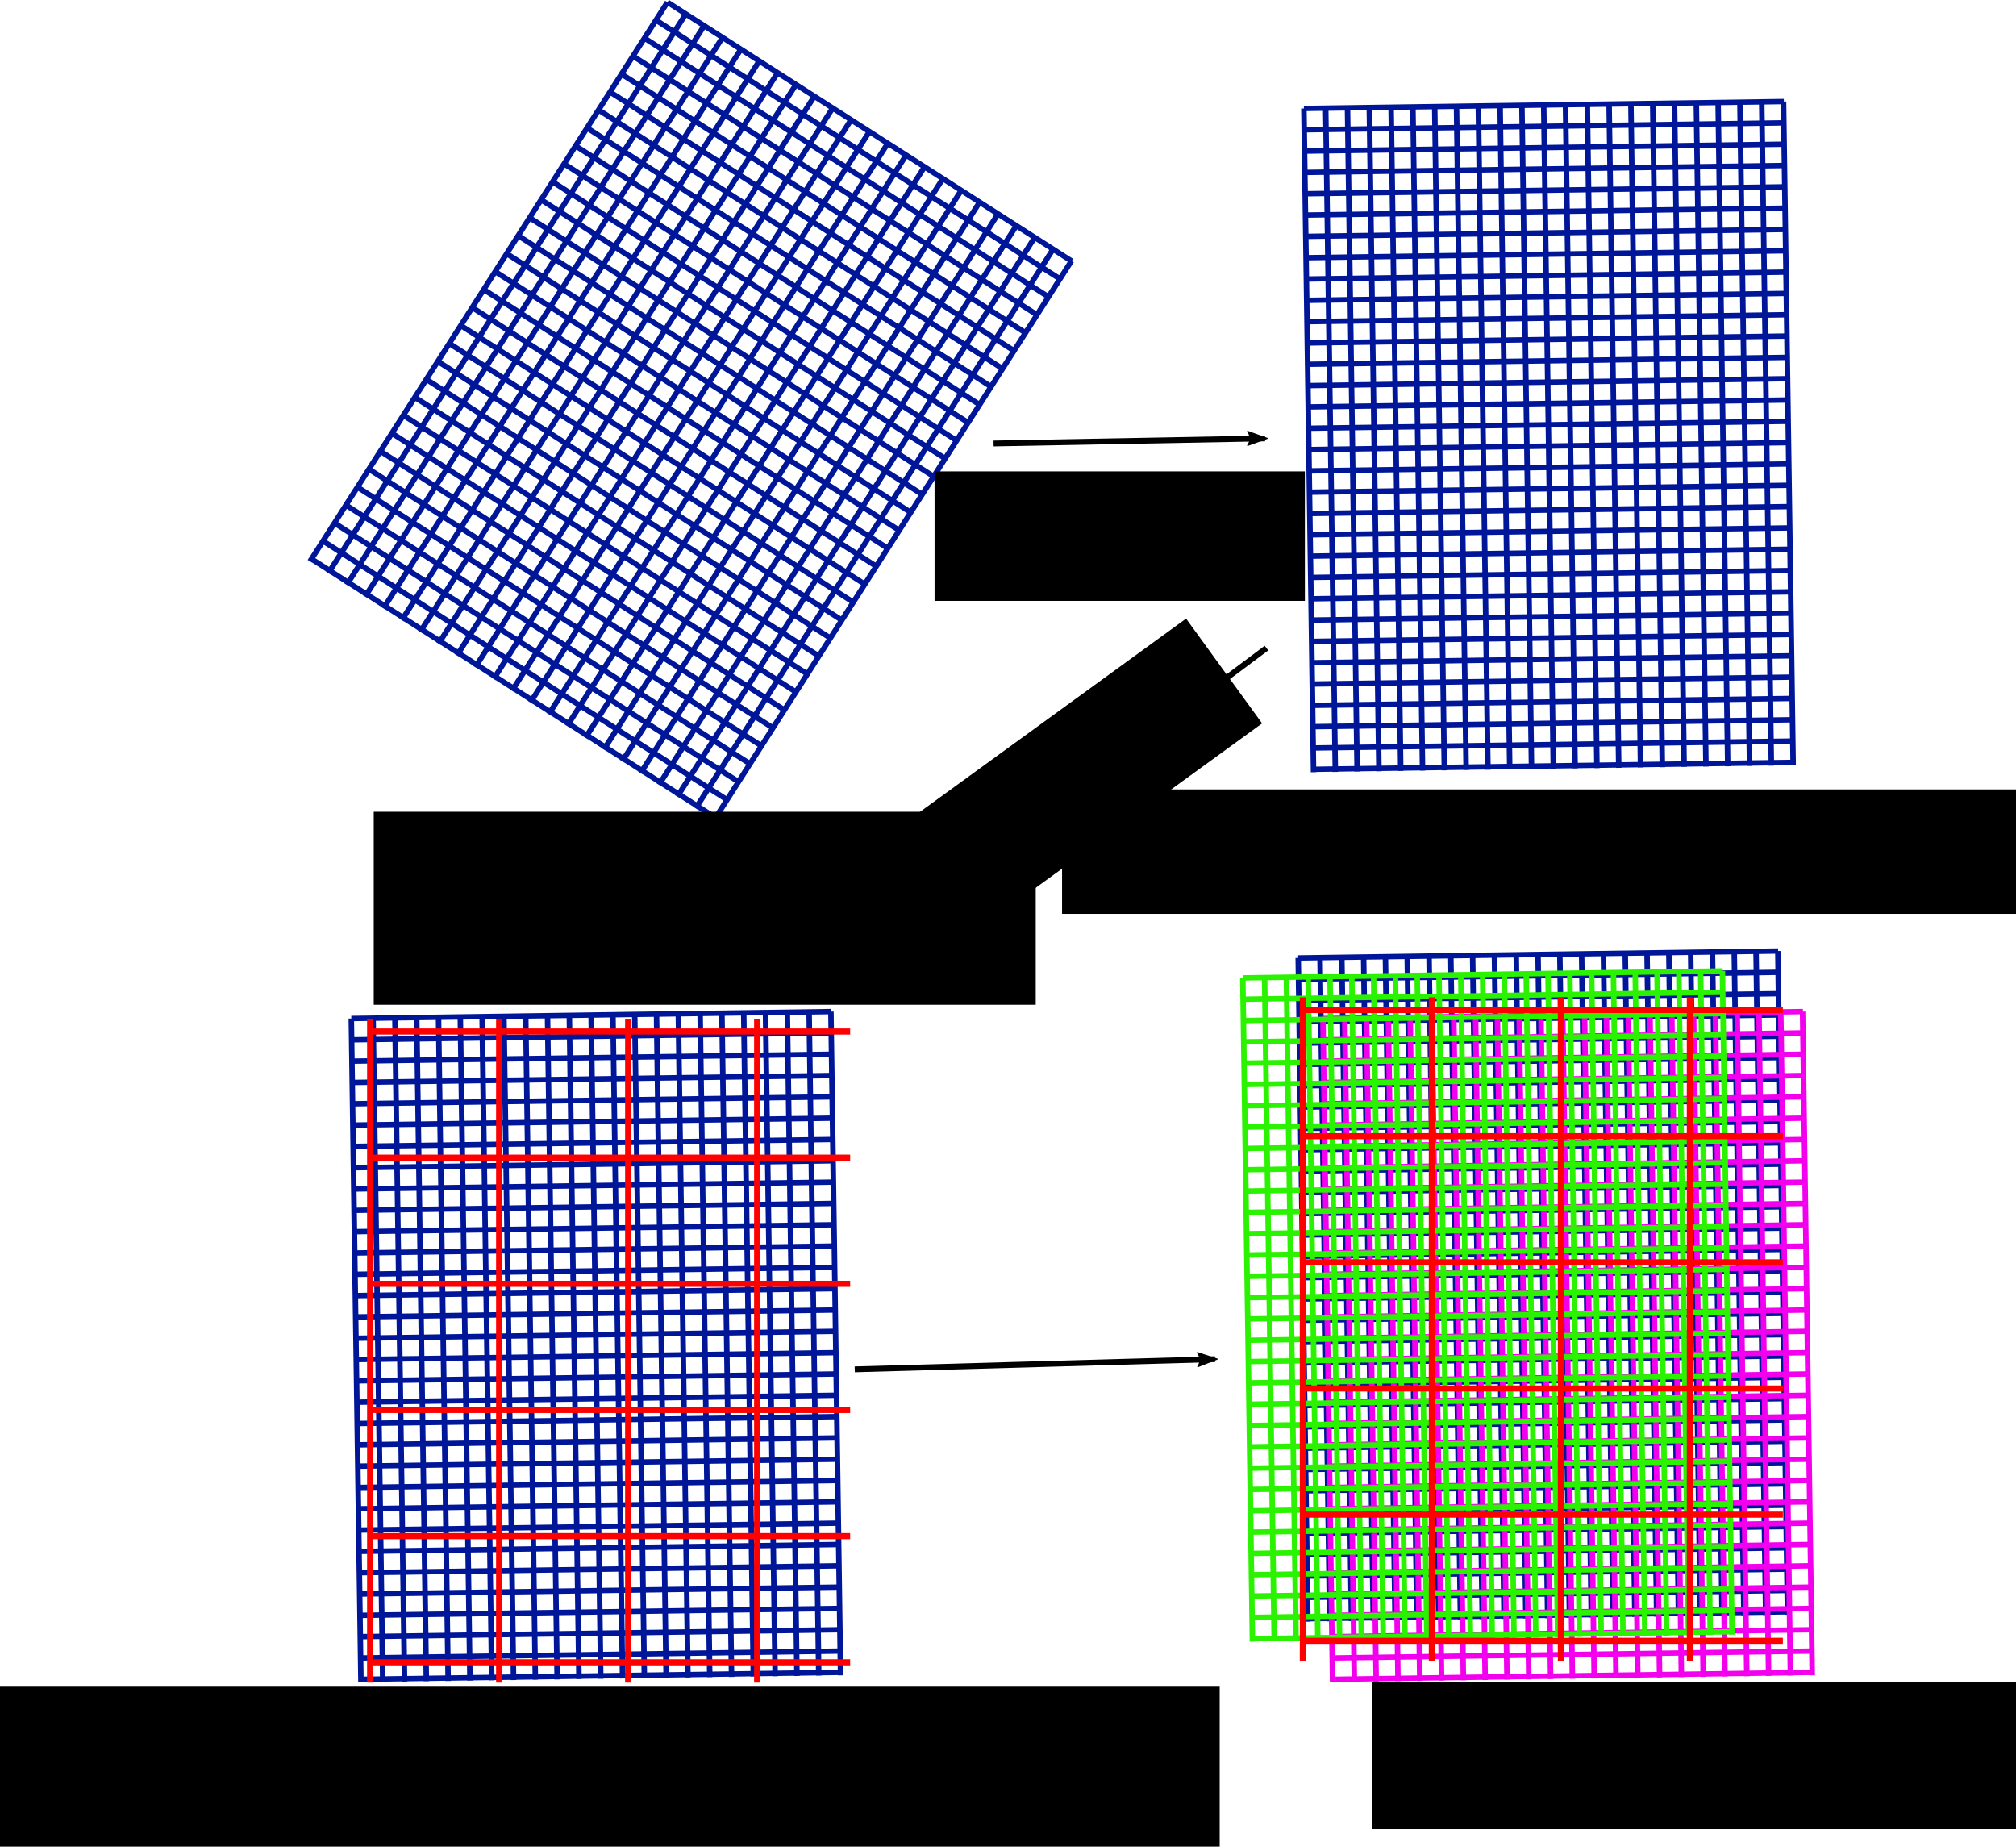<?xml version="1.0" encoding="UTF-8" standalone="no"?>
<!-- Created with Inkscape (http://www.inkscape.org/) -->

<svg
   xmlns:dc="http://purl.org/dc/elements/1.1/"
   xmlns:cc="http://creativecommons.org/ns#"
   xmlns:rdf="http://www.w3.org/1999/02/22-rdf-syntax-ns#"
   xmlns:svg="http://www.w3.org/2000/svg"
   xmlns="http://www.w3.org/2000/svg"
   xmlns:sodipodi="http://sodipodi.sourceforge.net/DTD/sodipodi-0.dtd"
   xmlns:inkscape="http://www.inkscape.org/namespaces/inkscape"
   width="320.328mm"
   height="293.373mm"
   viewBox="0 0 1135.021 1039.512"
   id="svg2"
   version="1.1"
   inkscape:version="0.91 r"
   sodipodi:docname="schemaInterpolsvg.svg">
  <sodipodi:namedview
     id="base"
     pagecolor="#ffffff"
     bordercolor="#666666"
     borderopacity="1.0"
     inkscape:pageopacity="0.0"
     inkscape:pageshadow="2"
     inkscape:zoom="0.7"
     inkscape:cx="701.52988"
     inkscape:cy="196.28371"
     inkscape:document-units="px"
     inkscape:current-layer="g4141"
     showgrid="false"
     inkscape:window-width="1366"
     inkscape:window-height="716"
     inkscape:window-x="0"
     inkscape:window-y="0"
     inkscape:window-maximized="1"
     fit-margin-top="0"
     fit-margin-left="0"
     fit-margin-right="0"
     fit-margin-bottom="0" />
  <defs
     id="defs4">
    <marker
       inkscape:stockid="Arrow2Lend"
       orient="auto"
       refY="0"
       refX="0"
       id="Arrow2Lend"
       style="overflow:visible"
       inkscape:isstock="true">
      <path
         id="path4661"
         style="fill:#000000;fill-opacity:1;fill-rule:evenodd;stroke:#000000;stroke-width:0.625;stroke-linejoin:round;stroke-opacity:1"
         d="M 8.719,4.034 -2.207,0.016 8.719,-4.002 c -1.745,2.372 -1.735,5.617 -6e-7,8.035 z"
         transform="matrix(-1.1,0,0,-1.1,-1.1,0)"
         inkscape:connector-curvature="0" />
    </marker>
    <marker
       inkscape:stockid="Arrow2Lend"
       orient="auto"
       refY="0"
       refX="0"
       id="Arrow2Lend-5"
       style="overflow:visible"
       inkscape:isstock="true">
      <path
         inkscape:connector-curvature="0"
         id="path4661-1"
         style="fill:#000000;fill-opacity:1;fill-rule:evenodd;stroke:#000000;stroke-width:0.625;stroke-linejoin:round;stroke-opacity:1"
         d="M 8.719,4.034 -2.207,0.016 8.719,-4.002 c -1.745,2.372 -1.735,5.617 -6e-7,8.035 z"
         transform="matrix(-1.1,0,0,-1.1,-1.1,0)" />
    </marker>
    <marker
       inkscape:stockid="Arrow2Lend"
       orient="auto"
       refY="0"
       refX="0"
       id="Arrow2Lend-5-5"
       style="overflow:visible"
       inkscape:isstock="true">
      <path
         inkscape:connector-curvature="0"
         id="path4661-1-5"
         style="fill:#000000;fill-opacity:1;fill-rule:evenodd;stroke:#000000;stroke-width:0.625;stroke-linejoin:round;stroke-opacity:1"
         d="M 8.719,4.034 -2.207,0.016 8.719,-4.002 c -1.745,2.372 -1.735,5.617 -6e-7,8.035 z"
         transform="matrix(-1.1,0,0,-1.1,-1.1,0)" />
    </marker>
  </defs>
  <g
     id="layer1"
     inkscape:groupmode="layer"
     inkscape:label="Calque 1"
     transform="translate(314.653,-86.714)">
    <g
       id="g4141"
       inkscape:label="Grid_Polar:X6:Y5"
       transform="matrix(0.538,0,0,0.526,42.143,168.076)">
      <path
         d="M 35.254,-152.354 -338.793,446.069 M 54.472,-139.767 -319.575,458.656 M 73.69,-127.179 -300.357,471.244 M 92.908,-114.591 -281.138,483.832 M 112.126,-102.004 -261.92,496.419 M 131.344,-89.416 -242.702,509.007 M 150.563,-76.828 -223.484,521.595 M 169.781,-64.241 -204.266,534.182 M 188.999,-51.653 -185.048,546.77 M 208.217,-39.065 -165.83,559.357 M 227.435,-26.478 -146.612,571.945 M 246.653,-13.89 -127.394,584.533 M 265.871,-1.302 -108.176,597.12 M 285.089,11.285 -88.957,609.708 M 304.307,23.873 -69.739,622.296 M 323.525,36.461 -50.521,634.883 M 342.744,49.048 -31.303,647.471 M 361.962,61.636 -12.085,660.059 M 381.18,74.224 7.133,672.646 M 400.398,86.811 26.351,685.234 M 419.616,99.399 45.569,697.822 M 438.834,111.987 64.787,710.41 M 458.052,124.574 84.005,722.997 M 35.254,-152.354 458.333,124.758 M 23.24,-133.134 446.32,143.979 M 11.226,-113.914 434.306,163.199 M -0.787,-94.694 422.292,182.419 M -12.801,-75.473 410.278,201.639 M -24.815,-56.253 398.265,220.86 M -36.828,-37.033 386.251,240.08 M -48.842,-17.813 374.237,259.3 M -60.856,1.408 362.224,278.521 M -72.869,20.628 350.21,297.741 M -84.883,39.848 338.196,316.961 M -96.897,59.069 326.182,336.181 M -108.911,78.289 314.169,355.402 M -120.924,97.509 302.155,374.622 M -132.938,116.729 290.141,393.842 M -144.952,135.95 278.128,413.063 M -156.965,155.17 266.114,432.283 M -168.979,174.39 254.1,451.503 M -180.993,193.611 242.086,470.723 M -193.007,212.831 230.073,489.944 M -205.02,232.051 218.059,509.164 M -217.034,251.271 206.045,528.384 M -229.048,270.492 194.032,547.605 M -241.061,289.712 182.018,566.825 M -253.075,308.932 170.004,586.045 M -265.089,328.153 157.99,605.265 M -277.103,347.373 145.977,624.486 M -289.116,366.593 133.963,643.706 M -301.13,385.813 121.949,662.926 m -435.093,-257.893 423.079,277.113 M -325.157,424.254 97.922,701.367 M -337.171,443.474 85.908,720.587"
         style="fill:none;fill-opacity:0.75;fill-rule:evenodd;stroke:#001699;stroke-width:5.763;stroke-linecap:butt;stroke-linejoin:miter;stroke-miterlimit:4;stroke-dasharray:none;stroke-opacity:1"
         id="path4448"
         inkscape:connector-curvature="0" />
      <path
         d="m 701.324,-38.596 10.083,710.339 m 12.731,-710.676 10.083,710.339 m 12.731,-710.676 10.083,710.339 m 12.731,-710.676 10.083,710.339 m 12.731,-710.676 10.083,710.339 m 12.731,-710.676 10.083,710.339 m 12.731,-710.676 10.083,710.339 m 12.731,-710.676 10.083,710.339 m 12.731,-710.676 10.083,710.339 M 906.649,-41.628 916.731,668.712 M 929.462,-41.964 939.545,668.375 m 12.731,-710.676 10.083,710.339 m 12.731,-710.676 10.083,710.339 m 12.731,-710.676 10.083,710.339 m 12.731,-710.676 10.083,710.339 m 12.731,-710.676 10.083,710.339 m 12.731,-710.676 10.083,710.339 m 12.731,-710.676 10.083,710.339 m 12.731,-710.676 10.083,710.339 m 12.731,-710.676 10.083,710.339 m 12.731,-710.676 10.083,710.339 m 12.731,-710.676 10.083,710.339 m 12.731,-710.676 10.083,710.339 M 701.324,-38.596 1203.561,-46.011 m -501.913,30.23 502.237,-7.416 M 701.972,7.034 1204.209,-0.382 M 702.296,29.849 1204.533,22.433 M 702.62,52.663 1204.857,45.248 m -501.913,30.23 502.237,-7.416 m -501.913,30.23 502.237,-7.416 M 703.591,121.108 1205.828,113.692 m -501.913,30.231 502.237,-7.416 m -501.913,30.23 502.237,-7.416 m -501.913,30.23 502.237,-7.416 m -501.913,30.23 502.237,-7.416 m -501.913,30.23 502.237,-7.416 m -501.913,30.23 502.237,-7.416 m -501.913,30.23 502.237,-7.416 m -501.913,30.231 502.237,-7.416 m -501.913,30.231 502.237,-7.416 m -501.913,30.23 502.237,-7.416 m -501.913,30.23 502.237,-7.416 m -501.913,30.23 502.237,-7.416 m -501.913,30.23 502.237,-7.416 m -501.913,30.23 502.237,-7.416 m -501.913,30.23 502.237,-7.416 m -501.913,30.23 502.237,-7.416 m -501.913,30.231 502.237,-7.416 m -501.913,30.23 502.237,-7.416 m -501.913,30.231 502.237,-7.416 m -501.913,30.23 502.237,-7.416 m -501.913,30.23 502.237,-7.416 m -501.913,30.23 502.237,-7.416 m -501.913,30.231 502.237,-7.416 m -501.913,30.23 502.237,-7.416"
         style="fill:none;fill-opacity:0.75;fill-rule:evenodd;stroke:#001699;stroke-width:5.763;stroke-linecap:butt;stroke-linejoin:miter;stroke-miterlimit:4;stroke-dasharray:none;stroke-opacity:1"
         id="path4448-6"
         inkscape:connector-curvature="0" />
      <path
         d="m -295.55,935.284 10.083,710.339 m 12.731,-710.676 10.083,710.339 m 12.731,-710.676 10.083,710.339 m 12.731,-710.676 10.083,710.339 m 12.731,-710.676 10.083,710.339 m 12.731,-710.676 10.083,710.339 m 12.731,-710.676 10.083,710.339 m 12.731,-710.676 10.083,710.339 m 12.731,-710.676 10.083,710.339 m 12.731,-710.676 10.083,710.339 m 12.731,-710.676 10.083,710.339 m 12.731,-710.676 10.083,710.339 m 12.731,-710.676 10.083,710.339 M 1.029,930.905 11.112,1641.245 M 23.843,930.568 33.926,1640.908 M 46.657,930.232 56.739,1640.571 M 69.471,929.895 79.553,1640.234 M 92.284,929.558 102.367,1639.897 m 12.731,-710.676 10.083,710.339 m 12.731,-710.676 10.083,710.339 m 12.731,-710.676 10.083,710.339 m 12.731,-710.676 10.083,710.34 m 12.731,-710.676 10.083,710.339 m -511.986,-702.929 502.237,-7.416 m -501.913,30.23 502.237,-7.416 m -501.913,30.23 502.237,-7.416 m -501.913,30.23 502.237,-7.416 m -501.913,30.231 502.237,-7.416 m -501.913,30.23 502.237,-7.416 m -501.913,30.23 502.237,-7.416 m -501.913,30.23 502.237,-7.416 m -501.913,30.23 502.237,-7.416 m -501.913,30.23 502.237,-7.416 m -501.913,30.23 502.237,-7.416 m -501.913,30.23 502.237,-7.416 m -501.913,30.23 502.237,-7.416 m -501.913,30.23 502.237,-7.416 m -501.913,30.23 502.237,-7.416 m -501.913,30.231 502.237,-7.416 m -501.913,30.23 502.237,-7.416 m -501.913,30.23 502.237,-7.416 m -501.913,30.23 502.237,-7.416 m -501.913,30.23 502.237,-7.416 m -501.913,30.23 502.237,-7.416 m -501.913,30.23 502.237,-7.416 m -501.913,30.23 502.237,-7.416 m -501.913,30.23 502.237,-7.416 m -501.913,30.23 502.237,-7.416 m -501.914,30.23 502.237,-7.416 m -501.913,30.23 502.237,-7.416 m -501.913,30.23 502.237,-7.416 m -501.913,30.23 502.237,-7.416 m -501.913,30.23 502.237,-7.416 m -501.913,30.23 502.237,-7.416 m -501.913,30.23 502.237,-7.416"
         style="fill:none;fill-opacity:0.75;fill-rule:evenodd;stroke:#001699;stroke-width:5.763;stroke-linecap:butt;stroke-linejoin:miter;stroke-miterlimit:4;stroke-dasharray:none;stroke-opacity:1"
         id="path4448-6-6"
         inkscape:connector-curvature="0" />
      <path
         d="m -275.791,935.542 0,710.438 m 135.002,-710.438 0,710.438 M -5.786,935.542 l 0,710.438 M 129.217,935.542 l 0,710.438 m -405.007,-696.801 502.273,0 m -502.273,135.018 502.273,0 m -502.273,135.018 502.273,0 m -502.273,135.018 502.273,0 m -502.273,135.018 502.273,0 m -502.273,135.018 502.273,0"
         style="fill:none;fill-opacity:0.75;fill-rule:evenodd;stroke:#ff0000;stroke-width:6.515;stroke-linecap:butt;stroke-linejoin:miter;stroke-miterlimit:4;stroke-dasharray:none;stroke-opacity:1"
         id="path4476-4"
         inkscape:connector-curvature="0" />
      <flowRoot
         xml:space="preserve"
         id="flowRoot4538"
         style="font-style:normal;font-weight:normal;font-size:40px;line-height:125%;font-family:Sans;letter-spacing:0px;word-spacing:0px;fill:#000000;fill-opacity:1;stroke:none;stroke-width:1px;stroke-linecap:butt;stroke-linejoin:miter;stroke-opacity:1"
         transform="matrix(1.858,0,0,1.902,-78.319,-312.102)"><flowRegion
           id="flowRegion4540"><rect
             id="rect4542"
             width="372.857"
             height="108.571"
             x="-104.286"
             y="539.505" /></flowRegion><flowPara
           id="flowPara4544">Image HST</flowPara></flowRoot>      <flowRoot
         xml:space="preserve"
         id="flowRoot4546"
         style="font-style:normal;font-weight:normal;font-size:40px;line-height:125%;font-family:Sans;text-align:center;letter-spacing:0px;word-spacing:0px;text-anchor:middle;fill:#000000;fill-opacity:1;stroke:none;stroke-width:1px;stroke-linecap:butt;stroke-linejoin:miter;stroke-opacity:1"
         transform="matrix(1.858,0,0,1.902,-329.469,-322.428)"><flowRegion
           id="flowRegion4548"><rect
             id="rect4550"
             width="555.714"
             height="70"
             x="418.571"
             y="532.362"
             style="text-align:center;text-anchor:middle" /></flowRegion><flowPara
           id="flowPara4552">Redressement Image HST</flowPara></flowRoot>      <flowRoot
         xml:space="preserve"
         id="flowRoot4554"
         style="font-style:normal;font-weight:normal;font-size:40px;line-height:125%;font-family:Sans;text-align:center;letter-spacing:0px;word-spacing:0px;text-anchor:middle;fill:#000000;fill-opacity:1;stroke:none;stroke-width:1px;stroke-linecap:butt;stroke-linejoin:miter;stroke-opacity:1"
         transform="matrix(1.858,0,0,1.902,-995.309,-332.211)"><flowRegion
           id="flowRegion4556"><rect
             id="rect4558"
             width="725.714"
             height="141.428"
             x="140"
             y="1042.362"
             style="text-align:center;text-anchor:middle" /></flowRegion><flowPara
           id="flowPara4560">Sous-échantillonnage de l'image HST à la résolution MUSE</flowPara></flowRoot>      <path
         d="m 695.38,870.453 10.083,710.34 m 12.731,-710.677 10.083,710.34 m 12.731,-710.677 10.083,710.34 m 12.731,-710.677 10.083,710.34 m 12.731,-710.677 10.083,710.34 m 12.731,-710.677 10.083,710.34 m 12.731,-710.677 10.083,710.34 m 12.731,-710.677 10.083,710.34 m 12.731,-710.677 10.083,710.34 m 12.731,-710.677 10.083,710.34 m 12.731,-710.677 10.083,710.34 m 12.731,-710.677 10.083,710.34 m 12.731,-710.677 10.083,710.34 m 12.731,-710.677 10.083,710.34 m 12.731,-710.677 10.083,710.34 m 12.731,-710.677 10.083,710.34 m 12.731,-710.677 10.083,710.34 m 12.731,-710.677 10.083,710.34 m 12.731,-710.677 10.083,710.34 m 12.731,-710.677 10.083,710.34 m 12.731,-710.677 10.083,710.34 m 12.731,-710.677 10.083,710.34 m 12.731,-710.677 10.083,710.34 M 695.38,870.453 1197.617,863.037 m -501.913,30.23 502.237,-7.416 m -501.913,30.23 502.237,-7.416 m -501.913,30.23 502.237,-7.416 m -501.913,30.231 502.237,-7.416 m -501.913,30.231 502.237,-7.416 m -501.913,30.231 502.237,-7.416 m -501.913,30.231 502.237,-7.416 m -501.913,30.23 502.237,-7.416 m -501.913,30.23 502.237,-7.416 m -501.913,30.23 502.237,-7.416 m -501.913,30.23 502.237,-7.416 m -501.913,30.23 502.237,-7.416 m -501.914,30.23 502.237,-7.416 m -501.913,30.23 502.237,-7.416 m -501.913,30.231 502.237,-7.416 m -501.913,30.23 502.237,-7.416 m -501.913,30.23 502.237,-7.416 m -501.913,30.23 502.237,-7.416 m -501.913,30.23 502.237,-7.416 m -501.913,30.23 502.237,-7.416 m -501.913,30.23 502.237,-7.416 m -501.913,30.23 502.237,-7.416 m -501.914,30.23 502.237,-7.416 m -501.913,30.23 502.237,-7.416 m -501.914,30.23 502.237,-7.416 m -501.913,30.23 502.237,-7.416 m -501.913,30.23 502.237,-7.416 m -501.913,30.23 502.237,-7.416 m -501.913,30.23 502.237,-7.416 m -501.913,30.23 502.237,-7.416 m -501.913,30.23 502.237,-7.416"
         style="fill:none;fill-opacity:0.75;fill-rule:evenodd;stroke:#001699;stroke-width:5.763;stroke-linecap:butt;stroke-linejoin:miter;stroke-miterlimit:4;stroke-dasharray:none;stroke-opacity:1"
         id="path4448-6-6-1"
         inkscape:connector-curvature="0" />
      <path
         d="m 721.264,935.284 10.083,710.34 M 744.077,934.947 754.16,1645.287 m 12.731,-710.677 10.083,710.34 m 12.731,-710.677 10.083,710.34 m 12.731,-710.677 10.083,710.34 m 12.731,-710.677 10.083,710.34 m 12.731,-710.677 10.083,710.34 m 12.731,-710.677 10.083,710.34 m 12.731,-710.677 10.083,710.34 m 12.731,-710.677 10.083,710.34 m 12.731,-710.677 10.083,710.34 m 12.731,-710.677 10.083,710.34 m 12.731,-710.677 10.083,710.34 m 12.731,-710.677 10.083,710.34 m 12.731,-710.677 10.083,710.34 m 12.731,-710.677 10.083,710.34 m 12.731,-710.677 10.083,710.34 m 12.731,-710.677 10.083,710.34 m 12.731,-710.677 10.083,710.34 m 12.731,-710.677 10.083,710.34 m 12.731,-710.677 10.083,710.34 m 12.731,-710.677 10.083,710.34 m 12.731,-710.677 10.083,710.34 m -511.986,-702.929 502.237,-7.416 m -501.913,30.23 502.237,-7.416 m -501.914,30.23 502.237,-7.416 m -501.914,30.23 502.237,-7.416 m -501.914,30.231 502.237,-7.416 m -501.914,30.231 502.237,-7.416 m -501.914,30.23 502.237,-7.416 m -501.914,30.23 502.237,-7.416 m -501.914,30.23 502.237,-7.416 m -501.914,30.23 502.237,-7.416 m -501.913,30.23 502.237,-7.416 m -501.914,30.23 502.237,-7.415 m -501.913,30.23 502.237,-7.416 m -501.914,30.231 502.237,-7.416 m -501.914,30.23 502.237,-7.416 m -501.914,30.231 502.237,-7.416 m -501.913,30.23 502.237,-7.416 m -501.914,30.23 502.237,-7.416 m -501.913,30.23 502.237,-7.416 m -501.914,30.23 502.237,-7.416 m -501.914,30.23 502.237,-7.416 m -501.914,30.23 502.237,-7.416 m -501.914,30.23 502.237,-7.416 m -501.914,30.23 502.237,-7.416 m -501.914,30.23 502.237,-7.416 m -501.914,30.231 502.237,-7.416 m -501.914,30.23 502.237,-7.416 m -501.914,30.23 502.237,-7.416 m -501.914,30.23 502.237,-7.416 m -501.914,30.23 502.237,-7.416 m -501.914,30.23 502.237,-7.416 m -501.913,30.23 502.237,-7.416"
         style="fill:none;fill-opacity:0.75;fill-rule:evenodd;stroke:#f200ee;stroke-width:5.763;stroke-linecap:butt;stroke-linejoin:miter;stroke-miterlimit:4;stroke-dasharray:none;stroke-opacity:1"
         id="path4448-6-6-1-4-9"
         inkscape:connector-curvature="0" />
      <path
         d="m 637.37,891.806 10.083,710.34 m 12.731,-710.677 10.083,710.34 M 682.997,891.132 693.08,1601.472 m 12.731,-710.677 10.083,710.34 m 12.731,-710.677 10.083,710.34 m 12.731,-710.677 10.083,710.34 m 12.731,-710.677 10.083,710.34 m 12.731,-710.677 10.083,710.34 m 12.731,-710.677 10.083,710.34 m 12.731,-710.677 10.083,710.34 m 12.731,-710.677 10.083,710.34 m 12.731,-710.677 10.083,710.34 m 12.731,-710.677 10.083,710.34 m 12.731,-710.677 10.083,710.34 m 12.731,-710.677 10.083,710.34 m 12.731,-710.677 10.083,710.34 m 12.731,-710.677 10.083,710.34 m 12.731,-710.677 10.083,710.34 m 12.731,-710.677 10.083,710.34 m 12.731,-710.677 10.083,710.34 m 12.731,-710.676 10.083,710.34 m 12.731,-710.677 10.083,710.34 m 12.731,-710.677 10.083,710.34 M 637.37,891.806 1139.607,884.39 m -501.913,30.23 502.237,-7.416 m -501.914,30.23 502.237,-7.416 m -501.914,30.23 502.237,-7.416 m -501.914,30.231 502.237,-7.416 m -501.913,30.231 502.237,-7.416 m -501.914,30.23 502.237,-7.416 m -501.914,30.23 502.237,-7.416 m -501.914,30.23 502.237,-7.416 m -501.914,30.23 502.237,-7.416 m -501.913,30.23 502.237,-7.416 m -501.914,30.23 502.237,-7.416 m -501.913,30.23 502.237,-7.416 m -501.914,30.23 502.237,-7.416 m -501.914,30.23 502.237,-7.416 m -501.914,30.231 502.237,-7.416 m -501.914,30.23 502.237,-7.416 m -501.914,30.23 502.237,-7.416 m -501.913,30.23 502.237,-7.416 m -501.914,30.23 502.237,-7.416 m -501.914,30.23 502.237,-7.416 m -501.914,30.23 502.237,-7.416 m -501.914,30.23 502.237,-7.416 m -501.914,30.23 502.237,-7.416 m -501.914,30.23 502.237,-7.416 m -501.914,30.231 502.237,-7.416 m -501.914,30.23 502.237,-7.416 m -501.914,30.23 502.237,-7.416 m -501.914,30.23 502.237,-7.416 m -501.914,30.23 502.237,-7.416 m -501.914,30.23 502.237,-7.416 m -501.913,30.23 502.237,-7.416"
         style="fill:none;fill-opacity:0.75;fill-rule:evenodd;stroke:#2bf200;stroke-width:5.763;stroke-linecap:butt;stroke-linejoin:miter;stroke-miterlimit:4;stroke-dasharray:none;stroke-opacity:1"
         id="path4448-6-6-1-4"
         inkscape:connector-curvature="0" />
      <path
         d="m 700.272,912.558 0,710.438 m 135.002,-710.438 0,710.438 m 135.003,-710.438 0,710.438 m 135.003,-710.438 0,710.438 m -405.008,-696.801 502.273,0 m -502.273,135.018 502.273,0 m -502.273,135.018 502.273,0 m -502.273,135.018 502.273,0 m -502.273,135.018 502.273,0 m -502.273,135.018 502.273,0"
         style="fill:none;fill-opacity:0.75;fill-rule:evenodd;stroke:#ff0000;stroke-width:6.515;stroke-linecap:butt;stroke-linejoin:miter;stroke-miterlimit:4;stroke-dasharray:none;stroke-opacity:1"
         id="path4476-4-0"
         inkscape:connector-curvature="0" />
      <flowRoot
         xml:space="preserve"
         id="flowRoot4554-6"
         style="font-style:normal;font-weight:normal;font-size:40px;line-height:125%;font-family:Sans;letter-spacing:0px;word-spacing:0px;fill:#000000;fill-opacity:1;stroke:none;stroke-width:1px;stroke-linecap:butt;stroke-linejoin:miter;stroke-opacity:1"
         transform="matrix(1.858,0,0,1.902,512.692,-337.241)"><flowRegion
           id="flowRegion4556-9"><rect
             id="rect4558-8"
             width="577.143"
             height="82.857"
             x="140"
             y="1042.362" /></flowRegion><flowPara
           id="flowPara4560-7">Recalage </flowPara></flowRoot>      <path
         style="fill:none;fill-rule:evenodd;stroke:#000000;stroke-width:6.205;stroke-linecap:butt;stroke-linejoin:miter;stroke-miterlimit:4;stroke-dasharray:none;stroke-opacity:1;marker-end:url(#Arrow2Lend)"
         d="M 376.588,319.926 C 660.659,314.491 660.659,314.491 660.659,314.491"
         id="path4634"
         inkscape:connector-curvature="0" />
      <flowRoot
         xml:space="preserve"
         id="flowRoot5444"
         style="font-style:normal;font-weight:normal;font-size:27.5px;line-height:125%;font-family:Sans;text-align:center;letter-spacing:0px;word-spacing:0px;text-anchor:middle;fill:#000000;fill-opacity:1;stroke:none;stroke-width:1px;stroke-linecap:butt;stroke-linejoin:miter;stroke-opacity:1"
         transform="matrix(1.858,0,0,1.902,-534.562,-173.787)"><flowRegion
           id="flowRegion5446"><rect
             id="rect5448"
             width="208.571"
             height="72.857"
             x="457.143"
             y="275.266"
             style="font-size:27.5px;text-align:center;text-anchor:middle" /></flowRegion><flowPara
           id="flowPara5450">Interpolation</flowPara></flowRoot>      <path
         style="fill:none;fill-rule:evenodd;stroke:#000000;stroke-width:6.205;stroke-linecap:butt;stroke-linejoin:miter;stroke-miterlimit:4;stroke-dasharray:none;stroke-opacity:1;marker-end:url(#Arrow2Lend-5)"
         d="M 662.142,538.875 189.575,900.288"
         id="path4634-8"
         inkscape:connector-curvature="0"
         sodipodi:nodetypes="cc" />
      <path
         style="fill:none;fill-rule:evenodd;stroke:#000000;stroke-width:6.205;stroke-linecap:butt;stroke-linejoin:miter;stroke-miterlimit:4;stroke-dasharray:none;stroke-opacity:1;marker-end:url(#Arrow2Lend-5-5)"
         d="m 231.279,1310.752 376.991,-10.87"
         id="path4634-8-7"
         inkscape:connector-curvature="0"
         sodipodi:nodetypes="cc" />
      <flowRoot
         xml:space="preserve"
         id="flowRoot5444-9"
         style="font-style:normal;font-weight:normal;font-size:27.5px;line-height:125%;font-family:Sans;text-align:center;letter-spacing:0px;word-spacing:0px;text-anchor:middle;fill:#000000;fill-opacity:1;stroke:none;stroke-width:1px;stroke-linecap:butt;stroke-linejoin:miter;stroke-opacity:1"
         transform="matrix(1.504,-1.117,1.092,1.539,-723.806,827.298)"><flowRegion
           id="flowRegion5446-4"><rect
             id="rect5448-4"
             width="208.571"
             height="72.857"
             x="457.143"
             y="275.266"
             style="font-size:27.5px;text-align:center;text-anchor:middle" /></flowRegion><flowPara
           id="flowPara5450-6">Interpolation</flowPara></flowRoot>    </g>
  </g>
</svg>
